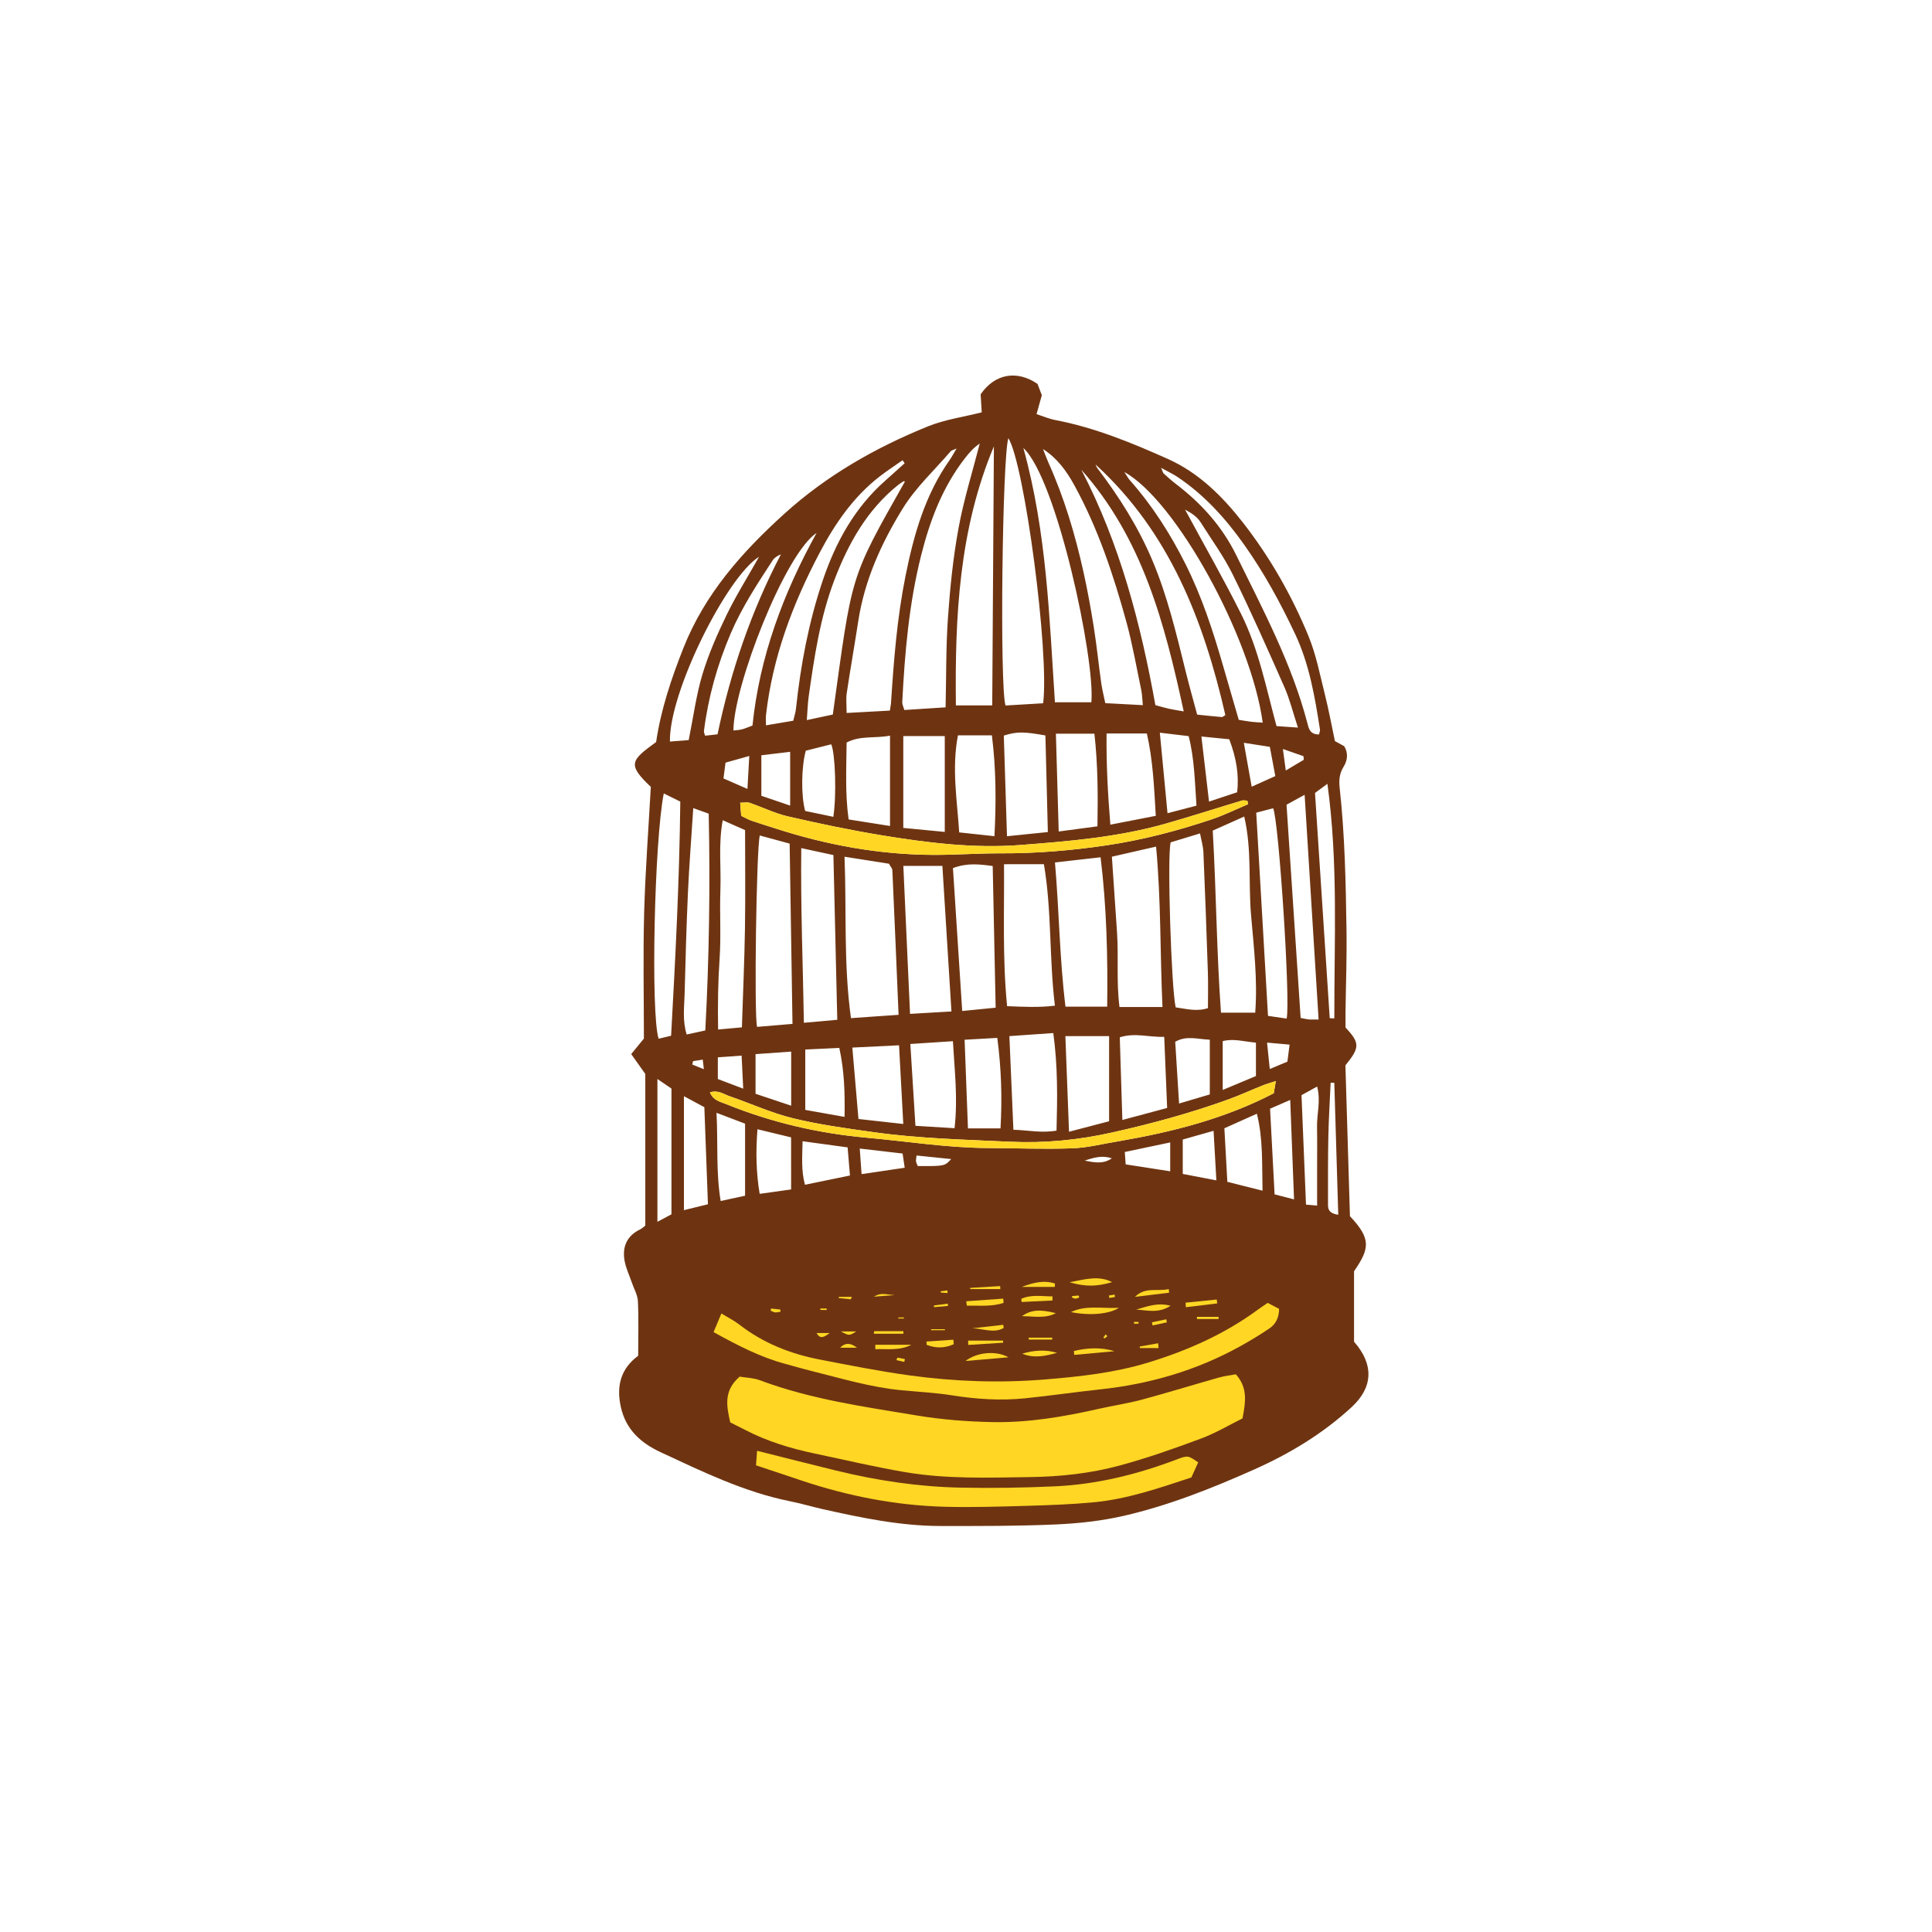 <svg version="1.1" id="svg" xmlns="http://www.w3.org/2000/svg" xmlns:xlink="http://www.w3.org/1999/xlink" x="0px" y="0px"
	 width="200px" height="200px" viewBox="0 0 200 200" enable-background="new 0 0 200 200" xml:space="preserve">
<path class="stroke" fill="#6e3411"  fill-rule="evenodd" clip-rule="evenodd" d="M66.065,140.344c0-2.019,0.059-3.831-0.03-5.638
	c-0.032-0.662-0.415-1.306-0.637-1.959c-0.257-0.748-0.61-1.48-0.745-2.249c-0.252-1.435,0.243-2.573,1.622-3.236
	c0.174-0.083,0.319-0.229,0.526-0.383c0-2.662,0-5.325,0-7.988c0-2.618,0-5.235,0-7.716c-0.527-0.743-0.957-1.349-1.46-2.057
	c0.455-0.555,0.856-1.044,1.315-1.602c0-4.29-0.094-8.665,0.026-13.032c0.12-4.374,0.455-8.741,0.691-13.029
	c-2.479-2.336-2.052-2.746,0.549-4.64c0.49-3.339,1.568-6.566,2.835-9.76c2.219-5.588,6.051-9.894,10.43-13.861
	c4.394-3.982,9.434-6.849,14.869-9.055c1.743-0.706,3.666-0.971,5.573-1.454c-0.037-0.598-0.079-1.281-0.114-1.862
	c1.452-2.133,3.755-2.545,5.889-1.081c0.133,0.348,0.291,0.767,0.446,1.171c-0.173,0.618-0.336,1.198-0.548,1.959
	c0.65,0.208,1.28,0.483,1.94,0.61c4.085,0.782,7.908,2.351,11.666,4.033c3.183,1.423,5.642,3.866,7.764,6.586
	c2.794,3.583,5.039,7.522,6.77,11.714c0.798,1.932,1.196,4.033,1.71,6.075c0.391,1.557,0.68,3.139,1.039,4.828
	c0.258,0.143,0.601,0.328,0.961,0.527c0.438,0.714,0.345,1.475-0.066,2.133c-0.438,0.698-0.488,1.416-0.405,2.173
	c0.538,4.898,0.635,9.82,0.708,14.74c0.043,2.817-0.064,5.637-0.102,8.456c-0.008,0.552-0.001,1.104-0.001,1.612
	c1.493,1.619,1.507,2.061-0.009,3.927c0.154,5.124,0.312,10.444,0.469,15.615c2.246,2.373,2.018,3.372,0.424,5.699
	c0,2.448,0,4.909,0,7.295c2.072,2.354,1.977,4.713-0.246,6.765c-2.985,2.755-6.417,4.823-10.111,6.468
	c-4.374,1.948-8.824,3.722-13.495,4.794c-2.292,0.526-4.675,0.784-7.029,0.888c-3.968,0.174-7.946,0.166-11.92,0.16
	c-4.153-0.002-8.198-0.847-12.228-1.751c-1.129-0.253-2.24-0.588-3.374-0.814c-4.738-0.953-9.046-3.058-13.374-5.071
	c-1.992-0.928-3.601-2.296-4.125-4.687C63.78,143.423,64.282,141.678,66.065,140.344z M97.888,73.223
	c0.073-3.21,0.031-6.269,0.246-9.31c0.218-3.096,0.533-6.201,1.094-9.25c0.542-2.95,1.448-5.834,2.194-8.746
	c-0.626,0.414-1.075,0.935-1.499,1.476c-2.336,2.991-3.648,6.449-4.563,10.082c-1.257,4.993-1.699,10.094-1.959,15.215
	c-0.012,0.229,0.118,0.466,0.214,0.809C94.992,73.409,96.331,73.323,97.888,73.223z M99.024,46.429
	c-0.368,0.169-0.528,0.191-0.607,0.285c-1.67,1.941-3.599,3.725-4.933,5.876c-2.228,3.591-3.983,7.45-4.637,11.71
	c-0.382,2.483-0.821,4.959-1.191,7.444c-0.091,0.619-0.014,1.264-0.014,2.062c1.623-0.088,3.045-0.167,4.475-0.245
	c0.057-0.358,0.104-0.552,0.117-0.747c0.285-4.42,0.628-8.83,1.503-13.186c0.857-4.271,2.024-8.409,4.583-12.027
	C98.535,47.297,98.706,46.961,99.024,46.429z M104.387,45.358c-0.625,1.886-0.915,25.592-0.298,27.675
	c1.292-0.076,2.611-0.155,3.895-0.231C108.646,67.578,106.048,48.031,104.387,45.358z M93.02,105.054
	c-0.217-5.151-0.419-10.057-0.644-14.961c-0.01-0.22-0.219-0.43-0.356-0.681c-1.486-0.234-2.95-0.464-4.595-0.724
	c0.22,5.667-0.109,11.118,0.667,16.708C89.683,105.286,91.204,105.18,93.02,105.054z M102.715,73.022
	c0.059-9.024,0.115-17.92,0.173-26.814c-3.617,8.615-4.041,17.66-3.934,26.814C100.25,73.022,101.38,73.022,102.715,73.022z
	 M107.972,46.485c0.182,0.455,0.345,0.921,0.545,1.368c1.652,3.668,2.793,7.504,3.658,11.421c0.41,1.856,0.751,3.729,1.048,5.604
	c0.305,1.932,0.503,3.879,0.774,5.817c0.096,0.681,0.27,1.354,0.422,2.095c1.336,0.07,2.553,0.135,3.888,0.206
	c-0.068-0.672-0.073-1.122-0.163-1.554c-0.496-2.358-0.904-4.74-1.541-7.059c-1.346-4.896-2.944-9.704-5.406-14.183
	C110.394,48.742,109.435,47.424,107.972,46.485z M120.339,104.245c-0.254-5.587-0.144-10.997-0.662-16.604
	c-1.611,0.368-3.045,0.695-4.576,1.045c0.188,2.748,0.365,5.301,0.535,7.854c0.168,2.53-0.084,5.083,0.254,7.706
	C117.404,104.245,118.746,104.245,120.339,104.245z M109.21,89.28c0.439,5.081,0.476,9.979,1.089,14.928c1.513,0,2.851,0,4.317,0
	c0.064-5.192-0.051-10.277-0.684-15.462C112.339,88.927,110.908,89.089,109.21,89.28z M129.94,104.834
	c0.257-3.421-0.143-6.754-0.43-10.087c-0.289-3.352,0.097-6.764-0.708-10.22c-1.241,0.556-2.275,1.018-3.259,1.457
	c0.365,6.381,0.4,12.59,0.853,18.85C127.653,104.834,128.739,104.834,129.94,104.834z M103.936,89.464
	c0.037,4.993-0.169,9.782,0.319,14.694c1.67,0.062,3.232,0.156,4.948-0.051c-0.603-4.974-0.317-9.845-1.139-14.644
	C106.659,89.464,105.468,89.464,103.936,89.464z M105.94,46.379c2.432,8.791,2.684,17.566,3.266,26.32c1.34,0,2.563,0,3.771,0
	C113.382,68.244,109.398,49.577,105.94,46.379z M78.653,86.49c-0.356,1.396-0.601,18.737-0.279,19.812
	c1.149-0.097,2.322-0.195,3.664-0.309c-0.1-6.299-0.197-12.443-0.295-18.664C80.65,87.033,79.652,86.763,78.653,86.49z
	 M121.19,87.199c-0.383,1.337,0.068,15.254,0.518,17.083c1.061,0.148,2.153,0.464,3.338,0.079c0-1.256,0.033-2.452-0.006-3.646
	c-0.138-4.162-0.287-8.323-0.464-12.484c-0.026-0.621-0.214-1.235-0.348-1.957C123.098,86.618,122.149,86.907,121.19,87.199z
	 M93.513,89.635c0.232,5.162,0.46,10.158,0.694,15.32c1.506-0.088,2.833-0.164,4.286-0.249c-0.318-5.116-0.622-10.015-0.938-15.071
	C96.272,89.635,95.042,89.635,93.513,89.635z M129.206,83.247c-0.027-0.118-0.055-0.237-0.081-0.355
	c-0.187-0.009-0.389-0.068-0.557-0.018c-2.641,0.793-5.264,1.644-7.917,2.396c-4.912,1.395-9.987,1.821-15.042,2.207
	c-4.833,0.367-9.653-0.235-14.425-1.021c-3.221-0.531-6.421-1.207-9.603-1.938c-1.362-0.313-2.646-0.951-3.978-1.408
	c-0.251-0.086-0.558-0.011-0.98-0.011c0.042,0.543,0.074,0.963,0.105,1.357c0.421,0.202,0.727,0.384,1.056,0.498
	c0.807,0.279,1.626,0.524,2.439,0.789c5.343,1.733,10.812,2.737,16.438,2.755c2.31,0.007,4.618-0.17,6.928-0.161
	c3.68,0.015,7.327-0.291,10.964-0.83c3.688-0.545,7.278-1.488,10.809-2.663C126.676,84.409,127.927,83.785,129.206,83.247z
	 M86.274,88.515c-1.211-0.261-2.128-0.458-3.327-0.718c-0.074,6.093,0.173,12.003,0.271,18.079c1.308-0.115,2.374-0.21,3.456-0.307
	C86.539,99.776,86.407,94.183,86.274,88.515z M99.608,104.657c1.324-0.13,2.385-0.234,3.461-0.341
	c-0.105-5.021-0.204-9.812-0.305-14.667c-1.384-0.185-2.649-0.338-4.115,0.217C98.964,94.716,99.278,99.558,99.608,104.657z
	 M113.413,48.085c0.061,0.127,0.102,0.27,0.186,0.379c2.26,2.968,4.24,6.102,5.694,9.546c1.569,3.714,2.487,7.624,3.454,11.521
	c0.371,1.491,0.788,2.971,1.182,4.445c0.963,0.1,1.756,0.185,2.552,0.254c0.08,0.007,0.169-0.09,0.367-0.205
	C124.603,64.243,121.078,55.099,113.413,48.085z M93.676,49.854c-0.044-0.016-0.103-0.058-0.127-0.042
	c-0.208,0.134-0.421,0.264-0.611,0.42c-3.204,2.583-5.127,6.05-6.558,9.797c-1.48,3.871-2.081,7.966-2.661,12.05
	c-0.104,0.732-0.122,1.475-0.198,2.462c1.046-0.222,1.895-0.402,2.692-0.571C88.248,59.353,87.87,60.117,93.676,49.854z
	 M74.817,84.909c-0.465,2.493-0.156,4.879-0.242,7.238c-0.086,2.358,0.078,4.729-0.082,7.082c-0.164,2.398-0.198,4.784-0.155,7.347
	c0.921-0.084,1.683-0.154,2.462-0.226c0.114-3.524,0.264-6.88,0.318-10.236c0.054-3.401,0.012-6.807,0.012-10.181
	C76.308,85.568,75.669,85.287,74.817,84.909z M93.649,47.957c-0.072-0.104-0.144-0.208-0.216-0.312
	c-0.798,0.562-1.62,1.095-2.39,1.693c-2.712,2.112-4.602,4.862-6.191,7.876c-2.79,5.291-4.871,10.805-5.554,16.787
	c-0.036,0.318-0.005,0.646-0.005,1.085c1.032-0.174,1.91-0.323,2.825-0.477c0.109-0.472,0.239-0.852,0.28-1.24
	c0.48-4.51,1.312-8.947,2.763-13.253c1.336-3.964,3.295-7.543,6.478-10.356C92.313,49.164,92.979,48.559,93.649,47.957z
	 M68.714,82.136c-0.976,4.917-1.366,22.784-0.533,25.391c0.428-0.102,0.869-0.207,1.291-0.307c0.454-8.185,0.864-16.2,0.952-24.239
	C69.808,82.677,69.324,82.438,68.714,82.136z M132.073,111.91c-0.582,0.193-0.996,0.308-1.392,0.467
	c-1.167,0.468-2.312,0.996-3.494,1.425c-3.927,1.425-7.944,2.513-12.024,3.427c-3.516,0.788-7.008,1.132-10.611,0.964
	c-4.727-0.221-9.457-0.334-14.148-0.994c-2.785-0.391-5.588-0.769-8.313-1.435c-2.233-0.545-4.359-1.525-6.545-2.274
	c-0.618-0.212-1.209-0.684-2.055-0.407c0.338,0.836,1.063,0.962,1.675,1.211c4.692,1.9,9.559,3.032,14.607,3.485
	c4.154,0.375,8.281,1.042,12.467,1.063c2.92,0.014,5.842,0.136,8.757,0.03c1.634-0.059,3.252-0.485,4.877-0.744
	c5.518-0.96,10.891-2.308,15.986-4.954C131.91,112.874,131.974,112.5,132.073,111.91z M119.606,72.995
	c0.518,0.14,0.945,0.272,1.381,0.368c0.465,0.103,0.938,0.171,1.551,0.28c-1.975-9.152-4.281-17.924-10.599-25.016
	C115.931,56.297,118.083,64.547,119.606,72.995z M116.39,48.863c0.271,0.408,0.397,0.655,0.576,0.855
	c2.315,2.609,4.169,5.517,5.736,8.632c1.703,3.382,2.867,6.948,3.908,10.566c0.539,1.872,1.085,3.74,1.625,5.601
	c0.544,0.085,0.935,0.159,1.328,0.205c0.371,0.042,0.749,0.055,1.152,0.083C129.505,65.913,121.701,51.776,116.39,48.863z
	 M71.767,83.657c-0.197,3.078-0.424,5.922-0.553,8.772c-0.159,3.51-0.252,7.023-0.345,10.535c-0.036,1.331-0.233,2.677,0.217,4.128
	c0.676-0.146,1.284-0.279,1.927-0.42c0.402-7.547,0.514-14.958,0.352-22.443C72.843,84.044,72.391,83.882,71.767,83.657z
	 M133.194,105.444c0.405-1.873-0.808-20.441-1.398-21.773c-0.545,0.142-1.104,0.289-1.752,0.458
	c0.409,7.071,0.812,14.014,1.219,21.033C131.942,105.261,132.522,105.346,133.194,105.444z M104.492,107.258
	c0.144,3.365,0.278,6.489,0.415,9.693c1.541,0.045,2.911,0.364,4.464,0.087c0.089-3.381,0.14-6.654-0.336-10.096
	C107.519,107.048,106.135,107.145,104.492,107.258z M108.221,76.134c-2.264-0.405-2.97-0.406-4.307,0.014
	c0.106,3.383,0.215,6.812,0.329,10.419c1.523-0.155,2.801-0.287,4.229-0.433C108.387,82.725,108.305,79.471,108.221,76.134z
	 M97.802,86.119c0-3.456,0-6.689,0-9.924c-1.546,0-2.916,0-4.293,0c0,3.254,0,6.337,0,9.511
	C95.019,85.851,96.351,85.979,97.802,86.119z M136.543,76.031c0.046-0.217,0.122-0.367,0.102-0.501
	c-0.532-3.38-1.092-6.749-2.569-9.888c-1.523-3.238-3.229-6.368-5.305-9.29c-1.907-2.687-4.088-5.104-6.842-6.954
	c-0.47-0.316-0.991-0.558-1.733-0.969c0.183,0.417,0.198,0.527,0.263,0.584c0.413,0.367,0.82,0.743,1.26,1.078
	c2.635,2.009,4.793,4.395,6.271,7.407c2.767,5.64,5.728,11.19,7.337,17.319C135.474,75.387,135.589,76.043,136.543,76.031z
	 M136.501,105.538c-0.484-7.787-0.957-15.389-1.447-23.26c-0.73,0.4-1.234,0.675-1.873,1.024c0.486,7.357,0.973,14.705,1.461,22.075
	c0.363,0.068,0.603,0.132,0.847,0.154C135.731,105.556,135.975,105.538,136.501,105.538z M119.646,84.454
	c-0.173-3.003-0.301-5.815-0.924-8.521c-1.445,0-2.723,0-4.17,0c-0.036,3.164,0.128,6.189,0.391,9.437
	C116.491,85.068,117.938,84.787,119.646,84.454z M110.287,107.259c0.127,3.298,0.247,6.467,0.378,9.899
	c1.531-0.4,2.862-0.749,4.149-1.086c0-2.999,0-5.862,0-8.813C113.251,107.259,111.912,107.259,110.287,107.259z M113.608,85.541
	c0.057-3.285,0.041-6.421-0.316-9.591c-1.361,0-2.583,0-3.986,0c0.099,3.444,0.193,6.724,0.291,10.125
	C111.013,85.886,112.193,85.729,113.608,85.541z M102.945,86.562c0.19-3.649,0.161-7.062-0.265-10.441c-1.244,0-2.363,0-3.513,0
	c-0.657,3.42-0.089,6.674,0.13,10.048C100.532,86.302,101.648,86.422,102.945,86.562z M92.134,85.506c0-3.208,0-6.187,0-9.351
	c-1.601,0.306-3.07-0.035-4.493,0.712c-0.025,2.68-0.165,5.31,0.209,7.961C89.312,85.061,90.636,85.27,92.134,85.506z
	 M98.815,116.792c0.355-3.132-0.002-5.995-0.17-9.007c-1.553,0.102-2.881,0.188-4.407,0.288c0.18,2.89,0.348,5.573,0.528,8.47
	C96.141,116.628,97.363,116.703,98.815,116.792z M116.187,115.939c1.736-0.466,3.125-0.839,4.635-1.243
	c-0.101-2.465-0.197-4.842-0.302-7.364c-1.587,0.06-2.989-0.453-4.601,0.049C116.007,110.172,116.093,112.91,116.187,115.939z
	 M93.507,116.354c-0.154-2.86-0.293-5.433-0.439-8.146c-1.701,0.083-3.223,0.158-4.834,0.237c0.217,2.521,0.42,4.896,0.634,7.393
	C90.353,116.003,91.776,116.163,93.507,116.354z M99.855,107.633c0.116,3.094,0.229,6.077,0.347,9.177c1.098,0,2.165,0,3.371,0
	c0.177-3.132,0.09-6.161-0.334-9.367C102.13,107.505,101.102,107.562,99.855,107.633z M134.362,75.319
	c-0.533-1.618-0.854-2.948-1.397-4.178c-1.728-3.91-3.46-7.823-5.347-11.657c-0.928-1.885-2.189-3.605-3.314-5.391
	c-0.363-0.578-0.896-0.951-1.627-1.337c2.019,3.738,4.012,7.216,5.8,10.796c1.821,3.646,2.597,7.672,3.668,11.614
	C132.877,75.217,133.456,75.256,134.362,75.319z M71.293,76.613c0.487-2.407,0.778-4.661,1.424-6.809
	c0.634-2.104,1.533-4.146,2.493-6.131c0.953-1.971,2.126-3.834,3.366-6.034c-3.351,2.074-9.339,14.056-9.225,19.126
	C69.979,76.718,70.599,76.668,71.293,76.613z M77.897,75.109c0.727-7.115,3.184-13.693,6.635-19.939
	c-3.275,2.143-8.6,15.843-8.607,20.451c0.297-0.038,0.595-0.045,0.875-0.117C77.134,75.416,77.452,75.272,77.897,75.109z
	 M74.279,76.016c1.36-6.515,3.481-12.731,6.562-18.629c-0.387,0.16-0.685,0.354-0.863,0.63c-1.582,2.434-3.168,4.83-4.33,7.546
	c-1.399,3.277-2.334,6.614-2.776,10.118c-0.017,0.128,0.065,0.269,0.12,0.479C73.396,76.114,73.774,76.072,74.279,76.016z
	 M137.653,105.404c0.157,0.008,0.315,0.014,0.475,0.021c-0.016-8.015,0.415-16.044-0.714-24.285
	c-0.544,0.399-0.881,0.648-1.285,0.947C136.64,89.902,137.146,97.653,137.653,105.404z M87.427,115.621
	c0.049-2.516-0.028-4.777-0.541-7.144c-1.243,0.061-2.37,0.114-3.525,0.17c0,2.151,0,4.134,0,6.249
	C84.686,115.134,85.899,115.35,87.427,115.621z M73.286,124.663c-0.129-3.49-0.252-6.788-0.372-10.05
	c-0.773-0.416-1.365-0.731-2.114-1.134c0,4.041,0,7.818,0,11.797C71.689,125.057,72.393,124.884,73.286,124.663z M130.698,123.259
	c-0.071-2.787,0.072-5.335-0.587-7.967c-1.219,0.547-2.25,1.008-3.364,1.508c0.104,1.874,0.205,3.696,0.308,5.544
	C128.325,122.663,129.412,122.937,130.698,123.259z M120.066,75.849c0.272,2.86,0.525,5.519,0.795,8.335
	c1.138-0.298,2.036-0.532,2.998-0.783c-0.177-2.518-0.212-4.861-0.81-7.198C122.088,76.089,121.206,75.984,120.066,75.849z
	 M77.13,123.78c0-2.585,0-4.983,0-7.458c-0.993-0.378-1.855-0.705-2.957-1.124c0.165,3.2-0.068,6.129,0.429,9.13
	C75.585,124.115,76.358,123.946,77.13,123.78z M86.267,84.558c0.344-2.255,0.205-6.556-0.219-7.508
	c-0.898,0.226-1.805,0.454-2.632,0.662c-0.466,1.686-0.498,4.657-0.067,6.237C84.245,84.136,85.21,84.339,86.267,84.558z
	 M68.056,111.698c0,5.007,0,9.75,0,14.782c0.632-0.338,1.033-0.552,1.453-0.776c0-4.439,0-8.752,0-13.016
	C68.999,112.34,68.638,112.094,68.056,111.698z M81.894,117.74c-1.201-0.29-2.242-0.542-3.48-0.84
	c-0.186,2.337-0.141,4.463,0.226,6.686c1.192-0.166,2.207-0.31,3.255-0.456C81.894,121.298,81.894,119.612,81.894,117.74z
	 M125.238,107.632c-1.334-0.062-2.405-0.454-3.58,0.212c0.13,2.081,0.261,4.164,0.4,6.392c1.2-0.355,2.199-0.65,3.18-0.94
	C125.238,111.386,125.238,109.595,125.238,107.632z M133.563,113.864c-0.795,0.346-1.451,0.632-2.086,0.909
	c0.159,3.02,0.312,5.9,0.468,8.867c0.689,0.177,1.274,0.328,2.013,0.518C133.823,120.645,133.696,117.362,133.563,113.864z
	 M128.071,82.015c0.2-1.746-0.066-3.494-0.817-5.486c-0.844-0.084-1.761-0.174-2.885-0.286c0.269,2.3,0.516,4.405,0.788,6.738
	C126.301,82.602,127.228,82.293,128.071,82.015z M78.214,109.124c0,1.464,0,2.742,0,4.104c1.267,0.425,2.424,0.812,3.688,1.234
	c0-1.988,0-3.774,0-5.602C80.593,108.955,79.458,109.035,78.214,109.124z M87.745,118.777c-1.685-0.229-3.094-0.422-4.662-0.636
	c-0.026,1.569-0.162,2.978,0.244,4.504c1.598-0.329,3.078-0.632,4.66-0.956C87.898,120.625,87.825,119.753,87.745,118.777z
	 M136.347,124.805c0-1.431,0.001-2.773,0-4.116c-0.001-1.354,0.017-2.709-0.008-4.062c-0.026-1.31,0.403-2.631,0.012-4.15
	c-0.639,0.352-1.094,0.604-1.619,0.893c0.156,3.831,0.311,7.563,0.465,11.333C135.64,124.741,135.874,124.762,136.347,124.805z
	 M130.014,111.391c0-1.236,0-2.312,0-3.456c-1.216-0.105-2.312-0.456-3.44-0.156c0,1.658,0,3.229,0,5.052
	C127.863,112.291,128.904,111.854,130.014,111.391z M81.796,77.829c-1.057,0.126-1.967,0.234-2.981,0.356c0,1.468,0,2.75,0,4.194
	c0.89,0.304,1.847,0.629,2.981,1.017C81.796,81.451,81.796,79.775,81.796,77.829z M125.628,117.062
	c-1.277,0.362-2.216,0.627-3.19,0.903c0,1.251,0,2.336,0,3.56c1.118,0.214,2.169,0.416,3.479,0.665
	C125.816,120.414,125.73,118.892,125.628,117.062z M138.536,125.752c-0.139-4.651-0.274-9.158-0.41-13.662
	c-0.127-0.001-0.252-0.002-0.379-0.004c-0.081,1.85-0.197,3.698-0.236,5.548c-0.047,2.266-0.034,4.532-0.035,6.798
	C137.476,124.958,137.361,125.577,138.536,125.752z M132.02,80.34c-0.198-1.059-0.378-2.01-0.567-3.027
	c-0.898-0.139-1.657-0.256-2.692-0.418c0.287,1.61,0.532,2.979,0.812,4.545C130.422,81.058,131.084,80.761,132.02,80.34z
	 M116.531,120.537c1.573,0.243,3.063,0.475,4.609,0.715c0-1.069,0-1.937,0-2.988c-1.637,0.344-3.119,0.655-4.702,0.989
	C116.472,119.709,116.498,120.075,116.531,120.537z M93.437,119.413c-1.526-0.176-2.89-0.336-4.436-0.515
	c0.07,0.975,0.123,1.736,0.188,2.646c1.588-0.235,2.985-0.441,4.465-0.659C93.569,120.315,93.515,119.94,93.437,119.413z
	 M74.31,111.701c0.857,0.325,1.63,0.617,2.627,0.996c-0.062-1.267-0.109-2.278-0.165-3.419c-0.938,0.067-1.665,0.119-2.462,0.177
	C74.31,110.224,74.31,110.859,74.31,111.701z M77.374,81.671c0.073-1.289,0.129-2.287,0.191-3.413
	c-0.943,0.265-1.653,0.465-2.457,0.69c-0.071,0.54-0.14,1.061-0.215,1.634C75.719,80.945,76.437,81.26,77.374,81.671z
	 M131.165,107.931c0.104,1.023,0.188,1.816,0.281,2.734c0.738-0.309,1.242-0.52,1.827-0.765c0.07-0.542,0.137-1.066,0.225-1.761
	C132.731,108.07,132.114,108.017,131.165,107.931z M95.007,120.71c2.783,0.011,2.783,0.011,3.461-0.724
	c-1.26-0.13-2.416-0.248-3.587-0.368c-0.032,0.315-0.073,0.465-0.055,0.607C94.844,120.364,94.923,120.494,95.007,120.71z
	 M134.968,78.652c-0.012-0.125-0.021-0.25-0.033-0.374c-0.636-0.221-1.271-0.441-2.129-0.74c0.111,0.834,0.187,1.389,0.298,2.224
	C133.882,79.299,134.426,78.975,134.968,78.652z M115.095,119.911c-0.967-0.341-1.89-0.076-2.809,0.237
	C113.234,120.327,114.182,120.547,115.095,119.911z M71.743,109.85c-0.025,0.117-0.052,0.234-0.076,0.353
	c0.344,0.137,0.688,0.274,1.195,0.478c-0.052-0.458-0.077-0.679-0.113-0.988C72.356,109.754,72.05,109.802,71.743,109.85z"/>
<path fill-rule="evenodd" clip-rule="evenodd" fill="#ffd624" class="fill" d="M76.571,142.508c0.712,0.121,1.436,0.129,2.07,0.368
	c5.269,1.977,10.795,2.747,16.303,3.659c2.594,0.429,5.189,0.629,7.802,0.68c3.746,0.071,7.41-0.562,11.048-1.383
	c1.47-0.333,2.969-0.553,4.422-0.943c2.664-0.718,5.302-1.534,7.958-2.284c0.602-0.17,1.232-0.237,1.761-0.337
	c1.265,1.426,1.002,2.865,0.69,4.565c-1.349,0.664-2.775,1.521-4.308,2.091c-2.775,1.033-5.58,2.022-8.435,2.793
	c-3.011,0.813-6.119,1.146-9.247,1.19c-4.326,0.061-8.664,0.217-12.948-0.514c-3.119-0.529-6.204-1.264-9.304-1.914
	c-2.52-0.529-4.969-1.268-7.262-2.464c-0.487-0.254-0.981-0.495-1.53-0.771C75.226,145.584,74.864,143.979,76.571,142.508z"/>
<path fill-rule="evenodd" clip-rule="evenodd" fill="#ffd624" class="fill" d="M131.228,134.875c0.44,0.23,0.82,0.429,1.184,0.617
	c-0.006,0.939-0.368,1.598-1.012,2.032c-0.992,0.672-2.023,1.295-3.072,1.873c-4.507,2.488-9.348,3.889-14.457,4.434
	c-2.599,0.276-5.187,0.663-7.787,0.924c-2.512,0.253-5.014,0.089-7.514-0.308c-1.732-0.275-3.496-0.362-5.246-0.529
	c-3.215-0.307-6.295-1.244-9.41-2.018c-0.879-0.218-1.746-0.478-2.621-0.712c-2.587-0.694-4.931-1.912-7.426-3.288
	c0.274-0.653,0.506-1.201,0.812-1.931c0.748,0.459,1.326,0.741,1.824,1.129c2.475,1.928,5.302,3.052,8.348,3.639
	c3.105,0.6,6.214,1.221,9.346,1.649c4.634,0.635,9.289,0.797,13.971,0.416c3.617-0.295,7.201-0.686,10.686-1.749
	c4.064-1.242,7.909-2.939,11.353-5.474C130.486,135.374,130.78,135.183,131.228,134.875z"/>
<path fill-rule="evenodd" clip-rule="evenodd" fill="#ffd624" class="fill" d="M124.036,151.383c-0.27,0.598-0.51,1.129-0.707,1.564
	c-3.392,1.121-6.637,2.236-10.061,2.564c-2.302,0.22-4.618,0.305-6.931,0.371c-2.869,0.082-5.743,0.175-8.609,0.095
	c-5.007-0.142-9.886-1.094-14.639-2.676c-1.568-0.522-3.136-1.048-4.827-1.612c0.041-0.568,0.075-1.019,0.111-1.504
	c2.856,0.715,5.519,1.396,8.188,2.049c4.219,1.033,8.5,1.673,12.84,1.764c3.268,0.068,6.545,0.015,9.812-0.134
	c4.353-0.2,8.541-1.241,12.611-2.787C122.98,150.64,122.993,150.676,124.036,151.383z"/>
<path fill-rule="evenodd" clip-rule="evenodd" fill="#ffd624" class="fill" d="M129.206,83.247c-1.279,0.538-2.53,1.162-3.843,1.597
	c-3.53,1.175-7.12,2.118-10.809,2.663c-3.637,0.539-7.284,0.845-10.964,0.83c-2.31-0.009-4.618,0.168-6.928,0.161
	c-5.626-0.018-11.096-1.021-16.438-2.755c-0.813-0.265-1.633-0.51-2.439-0.789c-0.329-0.114-0.635-0.296-1.056-0.498
	c-0.031-0.395-0.063-0.814-0.105-1.357c0.423,0,0.729-0.075,0.98,0.011c1.331,0.457,2.615,1.095,3.978,1.408
	c3.182,0.731,6.382,1.407,9.603,1.938c4.771,0.786,9.592,1.389,14.425,1.021c5.055-0.386,10.13-0.812,15.042-2.207
	c2.653-0.753,5.276-1.604,7.917-2.396c0.168-0.051,0.37,0.009,0.557,0.018C129.151,83.01,129.179,83.129,129.206,83.247z"/>
<path fill-rule="evenodd" clip-rule="evenodd" fill="#ffd624" class="fill" d="M132.073,111.91c-0.1,0.59-0.163,0.964-0.214,1.264
	c-5.096,2.646-10.469,3.994-15.986,4.954c-1.625,0.259-3.243,0.686-4.877,0.744c-2.915,0.105-5.837-0.017-8.757-0.03
	c-4.186-0.021-8.312-0.688-12.467-1.063c-5.049-0.453-9.915-1.585-14.607-3.485c-0.611-0.249-1.337-0.375-1.675-1.211
	c0.846-0.276,1.437,0.195,2.055,0.407c2.186,0.749,4.312,1.729,6.545,2.274c2.726,0.666,5.528,1.044,8.313,1.435
	c4.691,0.66,9.422,0.773,14.148,0.994c3.604,0.168,7.096-0.176,10.611-0.964c4.08-0.914,8.098-2.002,12.024-3.427
	c1.183-0.429,2.327-0.957,3.494-1.425C131.077,112.218,131.491,112.104,132.073,111.91z"/>
<path fill-rule="evenodd" clip-rule="evenodd" fill="#ffd624" class="fill" d="M110.869,135.827c1.526-0.742,3.136-0.355,4.948-0.44
	C114.868,136.031,112.806,136.226,110.869,135.827z"/>
<path fill-rule="evenodd" clip-rule="evenodd" fill="#ffd624" class="fill" d="M104.396,140.508c-1.566,0.135-2.865,0.244-4.444,0.38
	C101.141,139.965,103.131,139.793,104.396,140.508z"/>
<path fill-rule="evenodd" clip-rule="evenodd" fill="#ffd624" class="fill" d="M110.723,132.739c1.61-0.3,2.994-0.739,4.4-0.014
	C113.55,133.193,112.355,133.217,110.723,132.739z"/>
<path fill-rule="evenodd" clip-rule="evenodd" fill="#ffd624" class="fill" d="M111.169,139.853c1.375-0.319,2.767-0.415,4.199,0.024
	c-1.388,0.127-2.775,0.254-4.165,0.381C111.192,140.124,111.181,139.987,111.169,139.853z"/>
<path fill-rule="evenodd" clip-rule="evenodd" fill="#ffd624" class="fill" d="M109.3,135.938c-1.112,0.59-2.275,0.312-3.516,0.312
	C106.735,135.601,107.589,135.507,109.3,135.938z"/>
<path fill-rule="evenodd" clip-rule="evenodd" fill="#ffd624" class="fill" d="M108.95,134.627c-1.064,0.051-2.129,0.104-3.193,0.155
	c-0.011-0.11-0.021-0.22-0.033-0.329c1.033-0.471,2.145-0.25,3.232-0.25C108.953,134.344,108.952,134.485,108.95,134.627z"/>
<path fill-rule="evenodd" clip-rule="evenodd" fill="#ffd624" class="fill" d="M100.026,134.706c1.275-0.091,2.554-0.181,3.83-0.272
	c0.014,0.145,0.025,0.291,0.037,0.437c-1.236,0.421-2.53,0.263-3.806,0.291C100.068,135.011,100.047,134.858,100.026,134.706z"/>
<path fill-rule="evenodd" clip-rule="evenodd" fill="#ffd624" class="fill" d="M109.425,140.043c-1.198,0.334-2.397,0.597-3.605,0.088
	C107.018,139.777,108.219,139.68,109.425,140.043z"/>
<path fill-rule="evenodd" clip-rule="evenodd" fill="#ffd624" class="fill" d="M103.897,137.474c-1.029,0.589-2.174,0.038-3.263,0.033
	c1.074-0.122,2.149-0.242,3.226-0.363C103.873,137.253,103.885,137.363,103.897,137.474z"/>
<path fill-rule="evenodd" clip-rule="evenodd" fill="#ffd624" class="fill" d="M109.194,133.222c-1.141,0-2.284,0-3.427,0
	c1.135-0.422,2.271-0.739,3.442-0.348C109.204,132.991,109.2,133.106,109.194,133.222z"/>
<path fill-rule="evenodd" clip-rule="evenodd" fill="#ffd624" class="fill" d="M90.61,139.212c1.242,0,2.486,0,3.729,0
	c-1.206,0.631-2.475,0.405-3.725,0.456C90.612,139.517,90.612,139.364,90.61,139.212z"/>
<path fill-rule="evenodd" clip-rule="evenodd" fill="#ffd624" class="fill" d="M98.732,139.151c-0.925,0.426-1.861,0.436-2.808,0.062
	c-0.008-0.111-0.014-0.224-0.02-0.336c0.93-0.063,1.858-0.128,2.788-0.191C98.707,138.841,98.719,138.996,98.732,139.151z"/>
<path fill-rule="evenodd" clip-rule="evenodd" fill="#ffd624" class="fill" d="M117.614,135.569c1.094-0.303,2.18-0.763,3.561-0.399
	C119.935,135.995,118.756,135.628,117.614,135.569z"/>
<path fill-rule="evenodd" clip-rule="evenodd" fill="#ffd624" class="fill" d="M121.024,133.822c-1.18,0.143-2.356,0.285-3.536,0.428
	c1.081-1.069,2.331-0.525,3.496-0.806C120.998,133.569,121.011,133.696,121.024,133.822z"/>
<path fill-rule="evenodd" clip-rule="evenodd" fill="#ffd624" class="fill" d="M100.224,138.777c1.203,0,2.406,0,3.609,0
	c0.004,0.074,0.01,0.146,0.015,0.22c-1.208,0.076-2.415,0.153-3.622,0.229C100.225,139.078,100.224,138.928,100.224,138.777z"/>
<path fill-rule="evenodd" clip-rule="evenodd" fill="#ffd624" class="fill" d="M122.73,134.853c1.076-0.109,2.151-0.219,3.228-0.327
	c0.017,0.134,0.031,0.269,0.048,0.402c-1.081,0.131-2.162,0.263-3.244,0.394C122.751,135.165,122.741,135.009,122.73,134.853z"/>
<path fill-rule="evenodd" clip-rule="evenodd" fill="#ffd624" class="fill" d="M103.552,133.443c-1.039,0-2.077,0-3.117,0
	c-0.002-0.04-0.006-0.08-0.008-0.12c1.037-0.062,2.072-0.125,3.109-0.188C103.541,133.237,103.548,133.34,103.552,133.443z"/>
<path fill-rule="evenodd" clip-rule="evenodd" fill="#ffd624" class="fill" d="M119.935,139.55c-0.644,0-1.287,0-1.93,0
	c-0.008-0.052-0.016-0.104-0.023-0.156c0.636-0.113,1.271-0.227,1.907-0.339C119.903,139.22,119.919,139.385,119.935,139.55z"/>
<path fill-rule="evenodd" clip-rule="evenodd" fill="#ffd624" class="fill" d="M88.715,139.515c-0.581,0-1.163,0-1.746,0
	C87.562,138.911,88.14,139.07,88.715,139.515z"/>
<path fill-rule="evenodd" clip-rule="evenodd" fill="#ffd624" class="fill" d="M90.495,137.805c1.009,0,2.017,0,3.024,0
	c0.001,0.088,0.001,0.177,0.002,0.264c-1.02,0-2.04,0-3.061,0C90.473,137.981,90.484,137.893,90.495,137.805z"/>
<path fill-rule="evenodd" clip-rule="evenodd" fill="#ffd624" class="fill" d="M92.606,134.07c-0.907,0.067-1.488,0.111-2.163,0.162
	C91.136,133.898,91.136,133.898,92.606,134.07z"/>
<path fill-rule="evenodd" clip-rule="evenodd" fill="#ffd624" class="fill" d="M106.485,138.473c0.814,0,1.629,0,2.443,0c0,0.066,0,0.133,0,0.2
	c-0.812,0-1.623,0-2.434,0C106.492,138.605,106.489,138.539,106.485,138.473z"/>
<path fill-rule="evenodd" clip-rule="evenodd" fill="#ffd624" class="fill" d="M123.894,136.32c0.751,0,1.502,0,2.253,0c0,0.074,0,0.148,0,0.223
	c-0.743,0-1.487,0-2.23,0C123.907,136.469,123.901,136.395,123.894,136.32z"/>
<path fill-rule="evenodd" clip-rule="evenodd" fill="#ffd624" class="fill" d="M79.825,135.46c0.318,0.034,0.637,0.068,0.954,0.103
	c0.008,0.074,0.015,0.148,0.022,0.223c-0.189,0.027-0.38,0.089-0.564,0.072c-0.16-0.015-0.312-0.118-0.469-0.184
	C79.788,135.603,79.807,135.531,79.825,135.46z"/>
<path fill-rule="evenodd" clip-rule="evenodd" fill="#ffd624" class="fill" d="M96.689,135.138c0.474-0.061,0.946-0.123,1.42-0.184
	c0.009,0.079,0.02,0.158,0.028,0.237c-0.481,0.042-0.963,0.083-1.446,0.125C96.69,135.255,96.689,135.196,96.689,135.138z"/>
<path fill-rule="evenodd" clip-rule="evenodd" fill="#ffd624" class="fill" d="M120.794,136.891c-0.494,0.105-0.986,0.21-1.48,0.315
	c-0.023-0.107-0.047-0.216-0.07-0.322c0.494-0.103,0.989-0.206,1.483-0.31C120.748,136.68,120.771,136.785,120.794,136.891z"/>
<path fill-rule="evenodd" clip-rule="evenodd" fill="#ffd624" class="fill" d="M84.529,137.995c0.345,0,0.688,0,1.356,0
	C85.216,138.504,84.872,138.6,84.529,137.995z"/>
<path fill-rule="evenodd" clip-rule="evenodd" fill="#ffd624" class="fill" d="M97.813,137.702c-0.477,0-0.951,0-1.428,0c0-0.034,0-0.069,0-0.104
	c0.474,0,0.95,0,1.426,0C97.812,137.633,97.812,137.668,97.813,137.702z"/>
<path fill-rule="evenodd" clip-rule="evenodd" fill="#ffd624" class="fill" d="M88.069,134.504c-0.414-0.043-0.827-0.086-1.242-0.129
	c0.004-0.041,0.006-0.082,0.008-0.123c0.45,0,0.9,0,1.35,0C88.146,134.336,88.107,134.42,88.069,134.504z"/>
<path fill-rule="evenodd" clip-rule="evenodd" fill="#ffd624" class="fill" d="M87.038,137.828c0.604,0,1.072,0,1.603,0
	C87.905,138.291,87.905,138.291,87.038,137.828z"/>
<path fill-rule="evenodd" clip-rule="evenodd" fill="#ffd624" class="fill" d="M92.897,140.543c0.258,0.049,0.519,0.097,0.777,0.147
	c-0.021,0.1-0.043,0.198-0.063,0.297c-0.272-0.062-0.544-0.123-0.815-0.185C92.829,140.715,92.864,140.629,92.897,140.543z"/>
<path fill-rule="evenodd" clip-rule="evenodd" fill="#ffd624" class="fill" d="M93.015,136.386c0.188,0,0.373,0,0.558,0
	c0.001,0.035,0.001,0.069,0.002,0.104c-0.2,0-0.401,0-0.604,0C92.985,136.455,93,136.421,93.015,136.386z"/>
<path fill-rule="evenodd" clip-rule="evenodd" fill="#ffd624" class="fill" d="M115.423,134.263c-0.193,0.034-0.389,0.069-0.584,0.104
	c-0.015-0.086-0.03-0.172-0.045-0.258c0.196-0.03,0.393-0.061,0.59-0.092C115.396,134.099,115.411,134.181,115.423,134.263z"/>
<path fill-rule="evenodd" clip-rule="evenodd" fill="#ffd624" class="fill" d="M117.86,137.028c-0.155,0-0.309,0-0.465,0c0-0.061,0-0.123,0-0.184
	c0.156,0,0.31,0,0.464,0C117.859,136.905,117.86,136.968,117.86,137.028z"/>
<path fill-rule="evenodd" clip-rule="evenodd" fill="#ffd624" class="fill" d="M85.579,135.612c-0.215,0-0.429,0.002-0.643-0.007
	c-0.012-0.001-0.018-0.099-0.027-0.149c0.223,0,0.445,0,0.669,0C85.578,135.507,85.579,135.56,85.579,135.612z"/>
<path fill-rule="evenodd" clip-rule="evenodd" fill="#ffd624" class="fill" d="M98.089,133.855c-0.233-0.017-0.468-0.033-0.703-0.049
	c-0.004-0.044-0.008-0.088-0.012-0.131c0.234-0.031,0.471-0.062,0.706-0.093C98.083,133.673,98.086,133.765,98.089,133.855z"/>
<path fill-rule="evenodd" clip-rule="evenodd" fill="#ffd624" class="fill" d="M114.633,138.328c-0.095,0.075-0.189,0.15-0.285,0.226
	c-0.041-0.034-0.083-0.067-0.125-0.101c0.079-0.107,0.157-0.217,0.235-0.325C114.516,138.195,114.574,138.262,114.633,138.328z"/>
<path fill-rule="evenodd" clip-rule="evenodd" fill="#ffd624" class="fill" d="M110.979,134.173c0.224-0.021,0.447-0.044,0.672-0.063
	c0.024,0.063,0.05,0.127,0.076,0.191c-0.125,0.047-0.249,0.129-0.374,0.132c-0.125,0.004-0.254-0.07-0.381-0.11
	C110.975,134.273,110.977,134.223,110.979,134.173z"/>
</svg>

